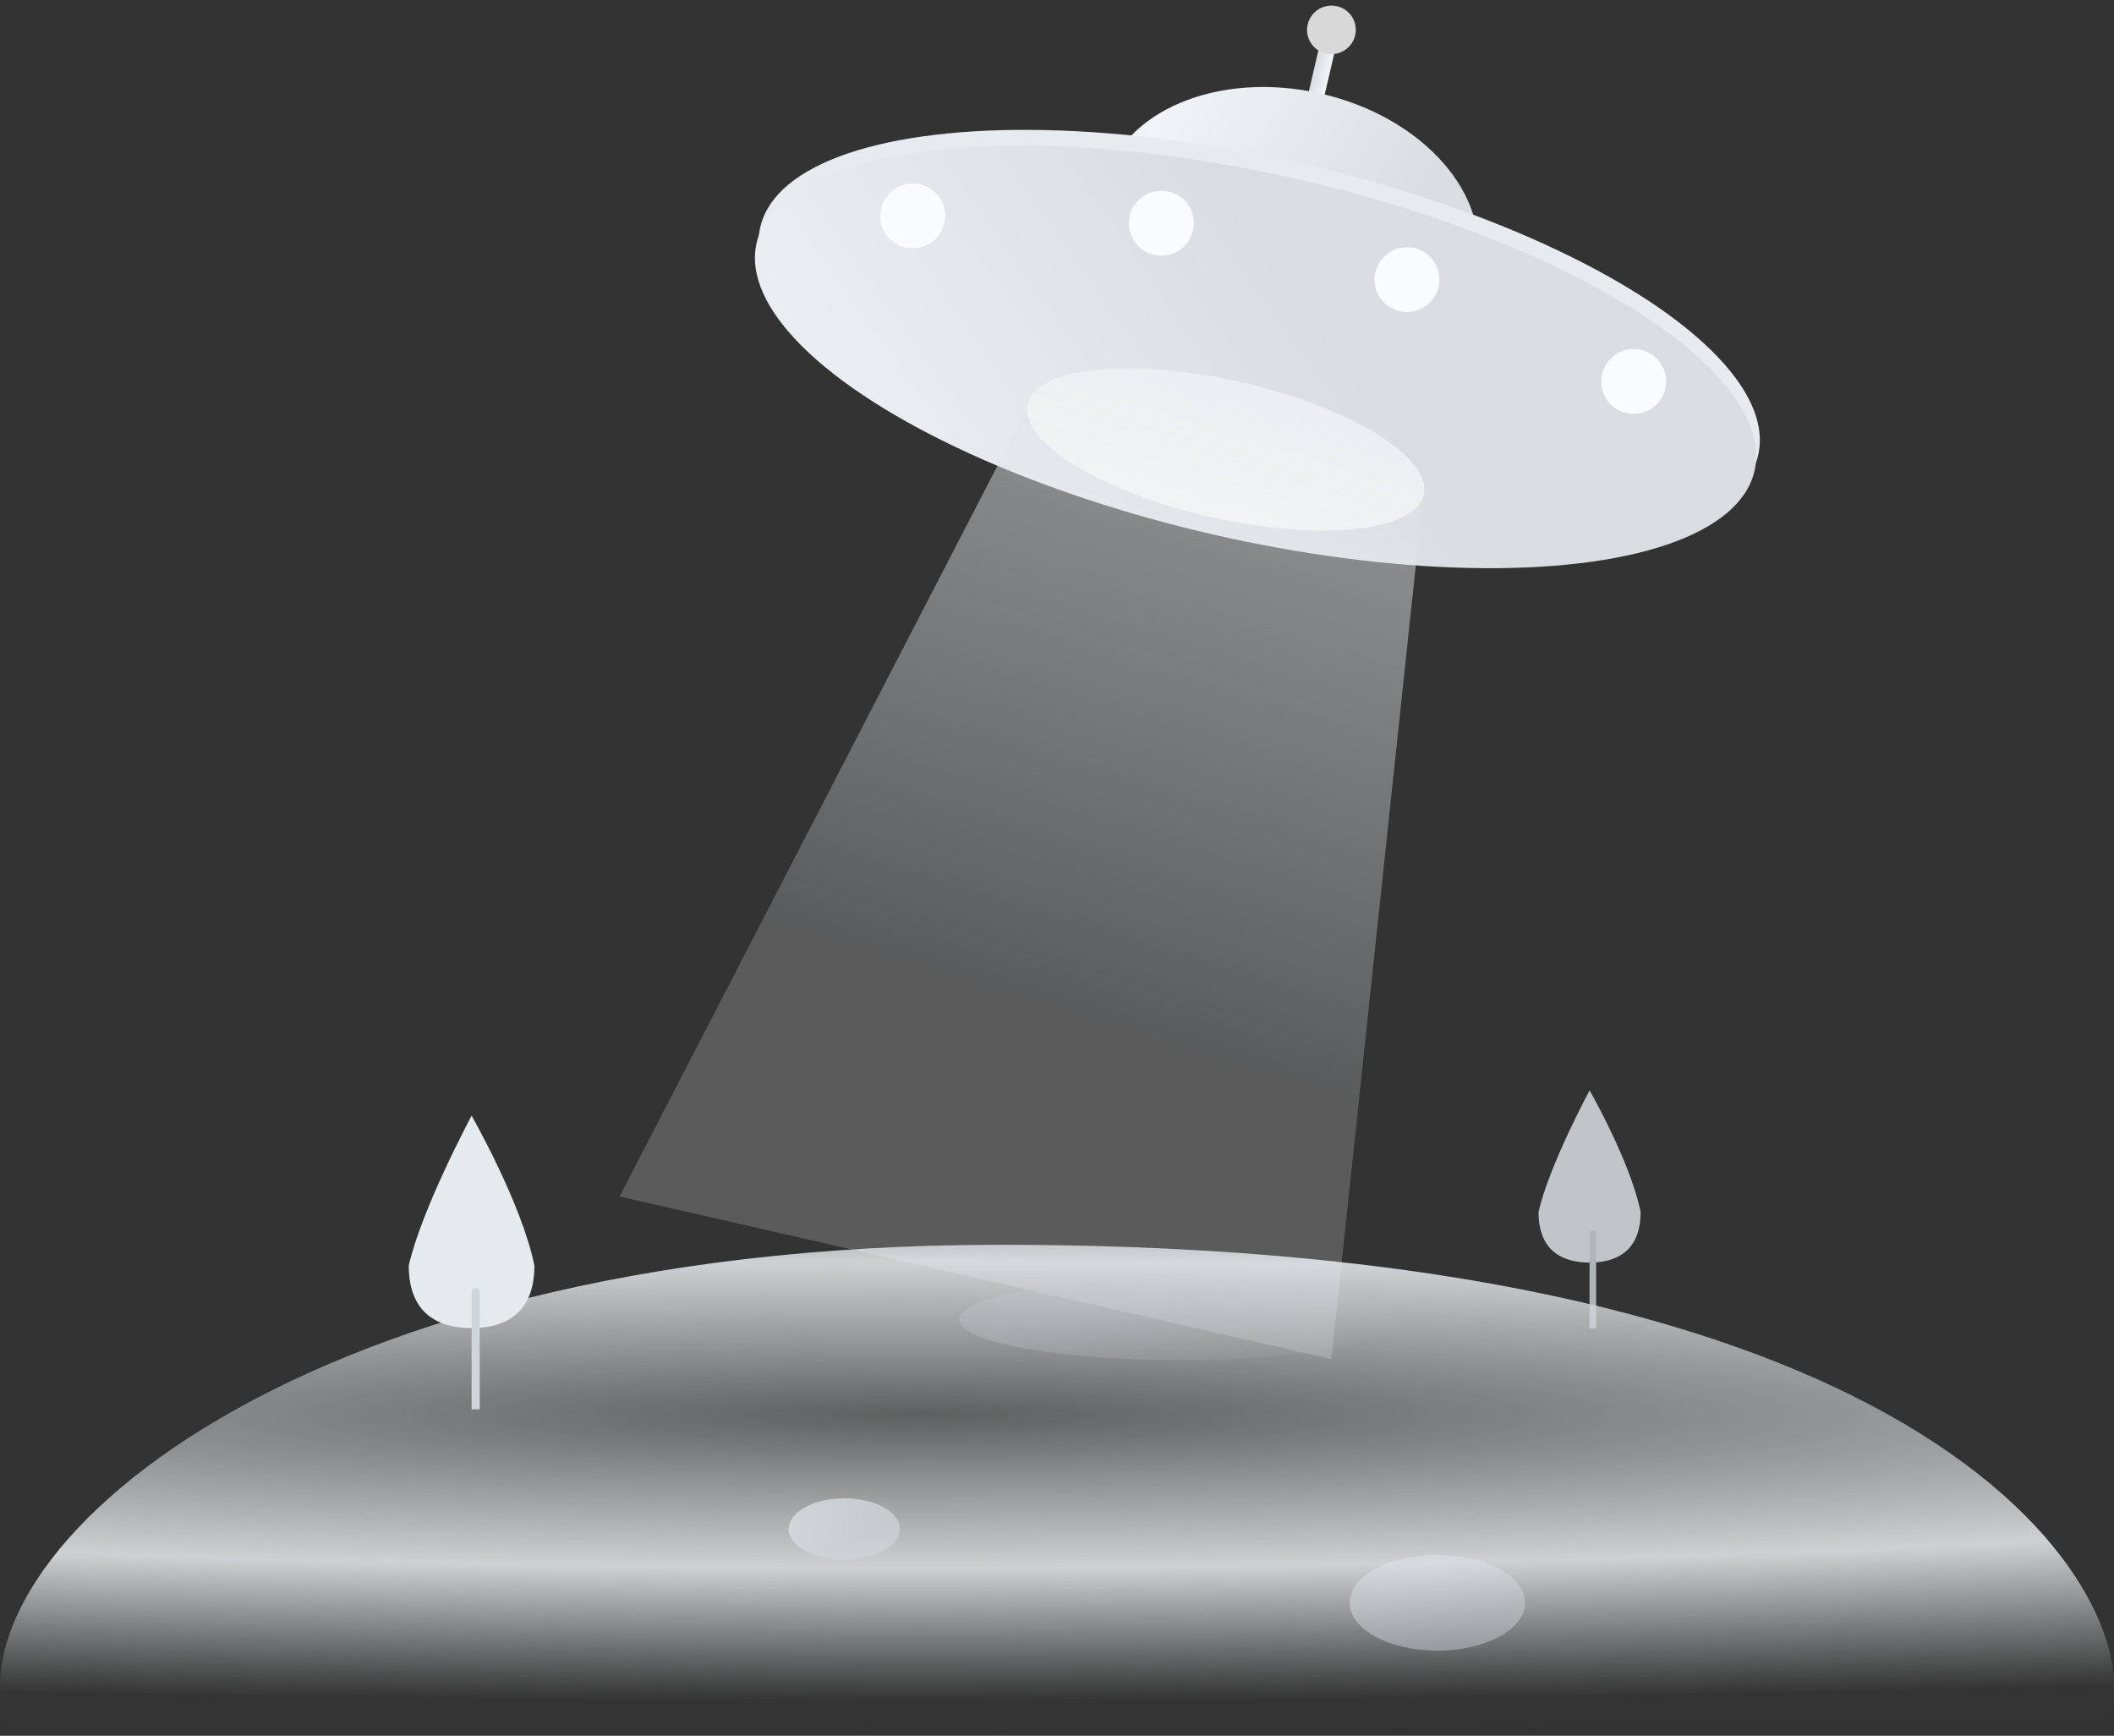 <svg width="313" height="257" viewBox="0 0 313 257" fill="none" xmlns="http://www.w3.org/2000/svg">
<rect x="0" y="0" width="313" height="257" fill="#333333" stroke="none"/>
<path d="M311.698 254.971C319.247 243.193 297.671 184.303 148.073 184.303C40.093 184.303 -9.467 232.506 1.489 256.934" fill="url(#paint0_radial_12823_19100)"/>
<ellipse opacity="0.672" cx="125.001" cy="226.382" rx="8.227" ry="4.545" fill="url(#paint1_linear_12823_19100)"/>
<ellipse opacity="0.452" cx="212.817" cy="237.308" rx="12.981" ry="7.09" fill="url(#paint2_linear_12823_19100)"/>
<rect width="2.395" height="21.564" transform="matrix(0.975 0.223 -0.227 0.974 195.699 5.32)" fill="url(#paint3_linear_12823_19100)"/>
<ellipse cx="28.246" cy="20.401" rx="28.246" ry="20.401" transform="matrix(0.975 0.223 -0.227 0.974 168.043 7.56)" fill="url(#paint4_linear_12823_19100)"/>
<ellipse cx="75.763" cy="27.032" rx="75.763" ry="27.032" transform="matrix(0.975 0.223 -0.227 0.974 118.707 7.287)" fill="#E7EAEE"/>
<ellipse cx="75.763" cy="27.032" rx="75.763" ry="27.032" transform="matrix(0.975 0.223 -0.227 0.974 118.168 9.621)" fill="url(#paint5_linear_12823_19100)"/>
<ellipse cx="30.066" cy="10.213" rx="30.066" ry="10.213" transform="matrix(0.975 0.223 -0.227 0.974 154.477 49.917)" fill="white"/>
<ellipse cx="3.605" cy="3.599" rx="3.605" ry="3.599" transform="matrix(0.975 0.223 -0.227 0.974 194.434 0.114)" fill="#D8D8D8"/>
<ellipse cx="4.806" cy="4.798" rx="4.806" ry="4.798" transform="matrix(0.975 0.223 -0.227 0.974 238.285 50.733)" fill="#F9FBFF"/>
<ellipse cx="4.806" cy="4.798" rx="4.806" ry="4.798" transform="matrix(0.975 0.223 -0.227 0.974 168.355 27.304)" fill="#F9FBFF"/>
<ellipse cx="4.806" cy="4.798" rx="4.806" ry="4.798" transform="matrix(0.975 0.223 -0.227 0.974 204.719 35.654)" fill="#F9FBFF"/>
<ellipse cx="4.806" cy="4.798" rx="4.806" ry="4.798" transform="matrix(0.975 0.223 -0.227 0.974 131.543 26.223)" fill="#F9FBFF"/>
<path d="M183.785 56.62C199.971 60.321 212.055 67.776 210.775 73.269C210.738 73.429 210.689 73.586 210.63 73.739L210.685 73.752L197.127 201.237L91.73 177.15L152.072 60.483C152.083 60.274 152.11 60.067 152.158 59.864C153.438 54.37 167.598 52.918 183.785 56.62Z" fill="url(#paint6_linear_12823_19100)"/>
<ellipse opacity="0.329" cx="174.652" cy="195.367" rx="32.671" ry="6.017" fill="url(#paint7_linear_12823_19100)"/>
<path d="M69.825 165.188C69.825 165.188 77.265 178.2 79.126 187.39C79.126 194.731 74.475 196.64 69.825 196.64C65.174 196.64 60.523 194.731 60.523 187.39C62.384 179.064 69.825 165.188 69.825 165.188Z" fill="#E5EAEF"/>
<path d="M69.824 191.308C69.824 190.976 70.094 190.706 70.426 190.706C70.759 190.706 71.028 190.976 71.028 191.308V208.666H69.824V191.308Z" fill="#CFD6DB"/>
<g opacity="0.797">
<path d="M235.354 161.44C235.354 161.44 241.4 171.991 242.911 179.442C242.911 185.394 239.133 186.942 235.354 186.942C231.575 186.942 227.797 185.394 227.797 179.442C229.308 172.691 235.354 161.44 235.354 161.44Z" fill="#E5EAEF"/>
<path d="M235.352 182.62C235.352 182.35 235.571 182.131 235.841 182.131C236.111 182.131 236.33 182.35 236.33 182.62V196.693H235.352V182.62Z" fill="#CFD6DB"/>
</g>
<defs>
<radialGradient id="paint0_radial_12823_19100" cx="0" cy="0" r="1" gradientUnits="userSpaceOnUse" gradientTransform="translate(135.749 209.491) rotate(-90) scale(42.23 559.433)">
<stop stop-color="#EBEDF0" stop-opacity="0.24"/>
<stop offset="0.537" stop-color="#EBEDF0" stop-opacity="0.846"/>
<stop offset="1" stop-color="#E0E4E7" stop-opacity="0.01"/>
</radialGradient>
<linearGradient id="paint1_linear_12823_19100" x1="118.378" y1="225.178" x2="120.863" y2="230.519" gradientUnits="userSpaceOnUse">
<stop stop-color="#E1E7EA"/>
<stop offset="1" stop-color="#D0D6DC"/>
</linearGradient>
<linearGradient id="paint2_linear_12823_19100" x1="201.917" y1="236.645" x2="206.463" y2="246.179" gradientUnits="userSpaceOnUse">
<stop stop-color="#E1E7EA"/>
<stop offset="1" stop-color="#D0D6DC"/>
</linearGradient>
<linearGradient id="paint3_linear_12823_19100" x1="3.223" y1="0.063" x2="0.078" y2="-0.001" gradientUnits="userSpaceOnUse">
<stop stop-color="#F8FBFF"/>
<stop offset="1" stop-color="#D9DDE2"/>
</linearGradient>
<linearGradient id="paint4_linear_12823_19100" x1="-16.886" y1="31.217" x2="35.811" y2="47.865" gradientUnits="userSpaceOnUse">
<stop stop-color="#F8FBFF"/>
<stop offset="1" stop-color="#D9DDE2"/>
</linearGradient>
<linearGradient id="paint5_linear_12823_19100" x1="-28.157" y1="75.704" x2="49.144" y2="-11.487" gradientUnits="userSpaceOnUse">
<stop stop-color="#F8FBFF"/>
<stop offset="1" stop-color="#D9DDE2"/>
</linearGradient>
<linearGradient id="paint6_linear_12823_19100" x1="199.283" y1="162.604" x2="230.967" y2="59.65" gradientUnits="userSpaceOnUse">
<stop stop-color="#F8FBFF" stop-opacity="0.2"/>
<stop offset="1" stop-color="#D9DDE2" stop-opacity="0.6"/>
</linearGradient>
<linearGradient id="paint7_linear_12823_19100" x1="150.128" y1="196.08" x2="159.972" y2="218.903" gradientUnits="userSpaceOnUse">
<stop stop-color="#C4CDD1"/>
<stop offset="1" stop-color="#C6CFD3" stop-opacity="0.01"/>
</linearGradient>
</defs>
</svg>
